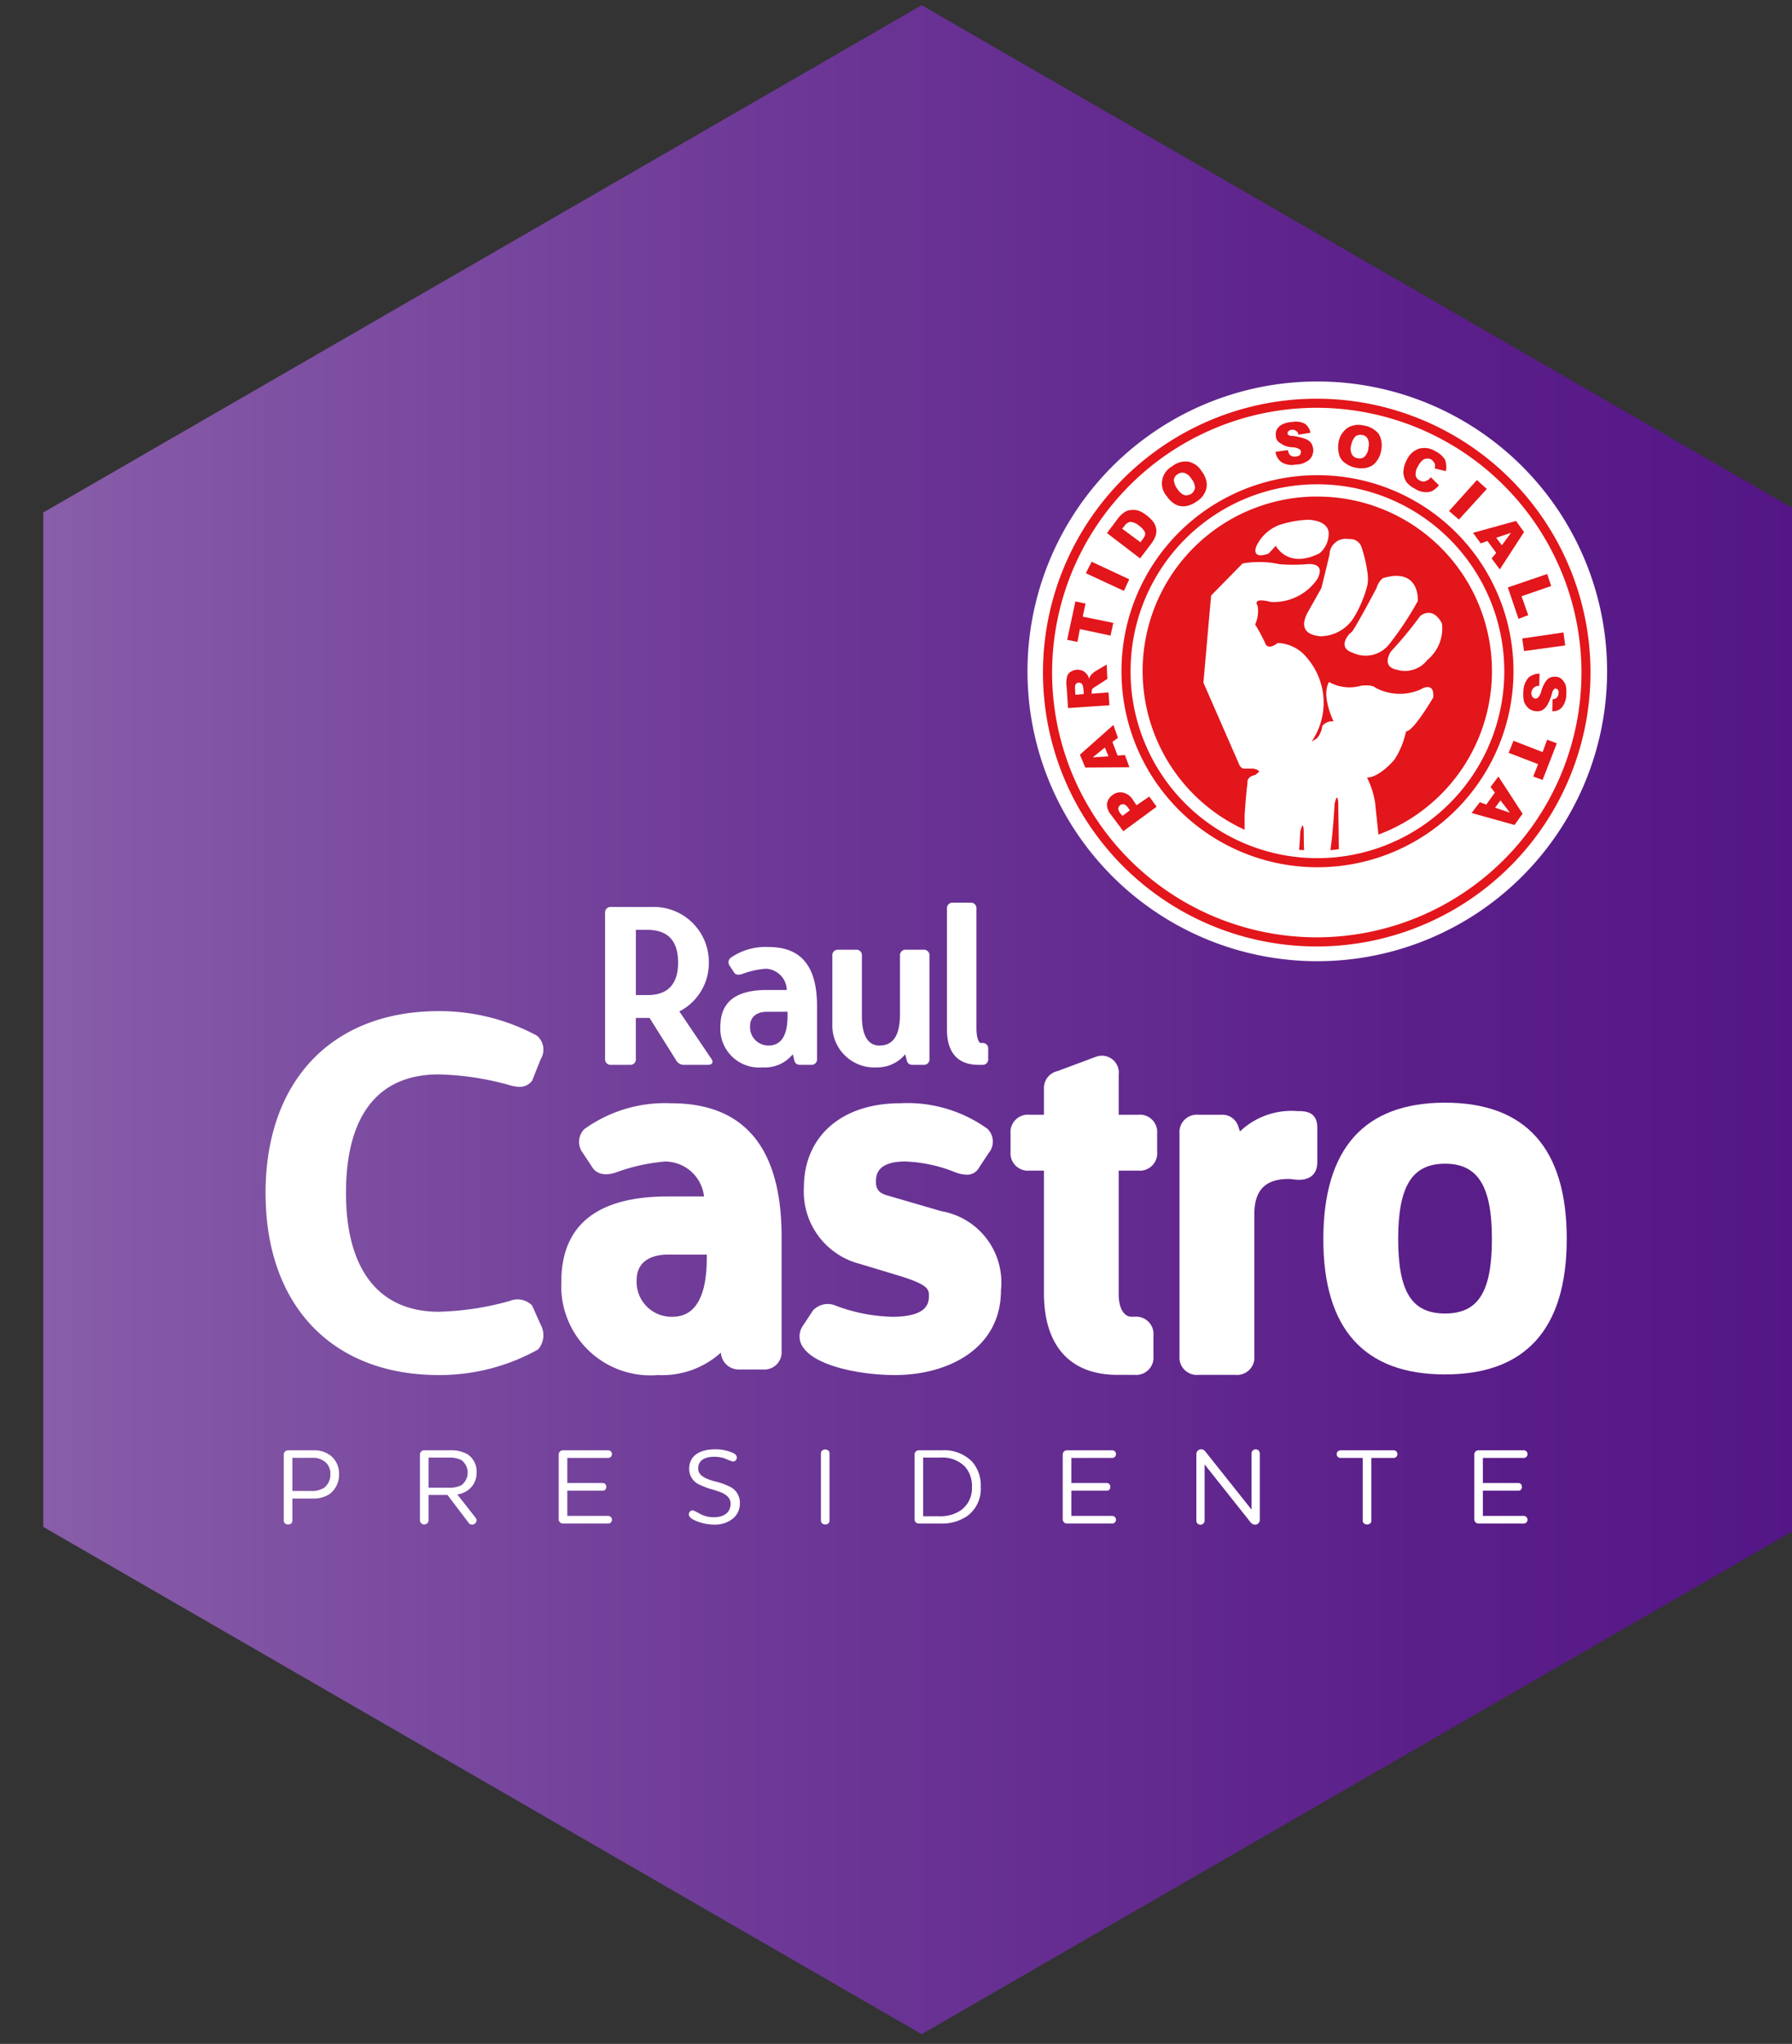 <svg id="Layer_1" data-name="Layer 1" xmlns="http://www.w3.org/2000/svg" xmlns:xlink="http://www.w3.org/1999/xlink" width="85.5" height="97.5" viewBox="0 0 85.5 97.5"><rect x="0" y="0" width="85.5" height="97.5" fill="#333333" stroke="none"/><defs><style>.cls-1{fill:#f5f5f5;}.cls-2{fill:none;}.cls-3{fill:url(#linear-gradient);}.cls-4,.cls-7{fill:#fff;}.cls-4,.cls-6{fill-rule:evenodd;}.cls-5,.cls-6{fill:#e2161b;}.cls-8{clip-path:url(#clip-path);}.cls-9{clip-path:url(#clip-path-2);}.cls-10{fill:#c01f21;}.cls-11{fill:#008d36;}</style><linearGradient id="linear-gradient" x1="2.066" y1="48.642" x2="85.885" y2="48.642" gradientUnits="userSpaceOnUse"><stop offset="0" stop-color="#885da9"/><stop offset="0.428" stop-color="#6c3796"/><stop offset="0.783" stop-color="#5b1f8a"/><stop offset="1" stop-color="#541686"/></linearGradient><clipPath id="clip-path"><polygon class="cls-1" points="-190.751 24.946 -190.751 73.339 -148.842 97.536 -106.932 73.339 -106.932 24.946 -148.842 0.75 -190.751 24.946"/></clipPath><clipPath id="clip-path-2"><rect class="cls-2" x="-155.055" y="-6.487" width="14.518" height="101.778" transform="translate(-192.198 -103.394) rotate(-90)"/></clipPath></defs><polygon class="cls-3" points="2.066 24.446 2.066 72.838 43.975 97.035 85.885 72.838 85.885 24.446 43.975 0.249 2.066 24.446"/><path class="cls-4" d="M49.024,32.02A13.827,13.827,0,1,1,62.865,45.852,13.825,13.825,0,0,1,49.024,32.02Z"/><path class="cls-5" d="M49.763,32.083h0A13.056,13.056,0,0,1,62.827,19.02h0A13.062,13.062,0,0,1,75.886,32.083h0A13.068,13.068,0,0,1,62.827,45.149h0A13.056,13.056,0,0,1,49.763,32.083Zm.435,0h0a12.627,12.627,0,0,0,12.629,12.63h0a12.637,12.637,0,0,0,12.628-12.63h0A12.644,12.644,0,0,0,62.827,19.453h0a12.634,12.634,0,0,0-12.629,12.63Z"/><path class="cls-5" d="M53.508,32.02h0a9.341,9.341,0,0,1,9.349-9.352h.008a9.343,9.343,0,0,1,9.346,9.346V32.02h0a9.35,9.35,0,0,1-9.346,9.35h-.008a9.345,9.345,0,0,1-9.349-9.35Zm.434,0h0a8.905,8.905,0,0,0,8.915,8.916h.008A8.915,8.915,0,0,0,71.773,32.02h0v-.006a8.924,8.924,0,0,0-8.909-8.912h-.008A8.904,8.904,0,0,0,53.943,32.02Z"/><path class="cls-6" d="M62.865,23.686A8.323,8.323,0,0,0,59.383,39.58v-.68s.068-1.093.137-1.526c0,0-.069-.333.364-.4l.188-.153s.021-.101-.275-.156h-.463s-.156-.013-.239-.265l-1.677-3.834s.334-3.825.37-4.162L59.285,26.88a4.526,4.526,0,0,1,1.744.03,7.725,7.725,0,0,0,1.355,0s.913-.103.46.725a2.519,2.519,0,0,1-2.219,1.079s-.891-.258-.62.192a1.498,1.498,0,0,1-.121.882,7.587,7.587,0,0,1,.507.951s.121.28.572-.067a1.869,1.869,0,0,1,1.378.688,3.284,3.284,0,0,1,.239,4.016l.246-.15a1.043,1.043,0,0,0,.26-.591l-.007.022.011-.039a.024.024,0,0,1-.004.017.588.588,0,0,1,.543-.22s-.602-1.207-.22-1.882a1.994,1.994,0,0,0,1.532.177s.502-.072.684.095a2.454,2.454,0,0,0,2.149.086s.676-.438.608.382c0,0-.941,1.615-1.293,1.615l-.084.309a3.782,3.782,0,0,1-.483,1.052s-.71.842-1.3.842a4.074,4.074,0,0,1,.388,1.204l.157,1.517a8.324,8.324,0,0,0-2.904-16.124Zm.095,2.706c-1.528.77-2.086-.356-2.086-.356l-.348.371c-.854.304-.59-.336-.59-.336a1.998,1.998,0,0,1,1.091-1.024,5.043,5.043,0,0,1,1.355-.252c.152,0,.924.034,1.01.584A1.229,1.229,0,0,1,62.96,26.392Zm.015,3.958c-1.093-.119-.708-.887-.591-1.122.125-.218.661-1.173.661-1.173.079-.304.389-1.597.389-1.597a.767.767,0,0,1,.92-.741.568.568,0,0,1,.604.373,6.734,6.734,0,0,1,.285,1.213,1.863,1.863,0,0,1,0,.6,5.608,5.608,0,0,1-.623,1.512A1.889,1.889,0,0,1,62.976,30.351Zm1.58.793c-.806-.252-.171-.941-.084-.974.099-.022,1.206-2.114,1.206-2.114a.916.916,0,0,1,.306-.477c1.792-.529,1.663,1.096,1.663,1.096a15.21,15.21,0,0,1-1.329,2.013A1.436,1.436,0,0,1,64.555,31.144Zm3.548.336a1.341,1.341,0,0,1-1.449.47c-.79-.149-.288-.875-.288-.875a18.355,18.355,0,0,0,1.401-1.697c.664-.472,1.033.371,1.033.371A1.946,1.946,0,0,1,68.103,31.48Z"/><path class="cls-6" d="M54.227,38.413l-.181-.268a.738.738,0,0,0-.47-.337.61.61,0,0,0-.494.116.64.64,0,0,0-.266.408.738.738,0,0,0,.169.502l.61.817,1.59-1.169-.35-.484Zm-.669.506-.12-.136a.437.437,0,0,1-.086-.234.331.331,0,0,1,.102-.152.284.284,0,0,1,.169-.034.457.457,0,0,1,.201.168l.085.123Z"/><path class="cls-6" d="M53.672,36.018l-.35.026-.247-.653.265-.195-.219-.613L51.524,36.001l.256.613,2.109-.013Zm-1.537.111.581-.47.172.42Z"/><path class="cls-6" d="M52.888,33.028l-.806.064v-.064a.749.749,0,0,1,.029-.154.462.462,0,0,1,.15-.117l.574-.371L52.803,31.7l-.554.327a1.074,1.074,0,0,0-.115.093.678.678,0,0,0-.108.118.647.647,0,0,0-.068.147.501.501,0,0,0-.081-.198.73.73,0,0,0-.218-.191.824.824,0,0,0-.28-.049.675.675,0,0,0-.324.117.37.37,0,0,0-.149.25,1.123,1.123,0,0,0-.015.441l.066,1.021,1.977-.133Zm-1.579.116-.018-.27c0-.117,0-.203.037-.236a.149.149,0,0,1,.142-.071.193.193,0,0,1,.126.035.248.248,0,0,1,.063.086c.017.086.033.136.033.165l.018.254Z"/><polygon class="cls-6" points="51.524 30.008 52.985 30.32 53.119 29.714 51.659 29.416 51.793 28.791 51.309 28.692 50.917 30.523 51.406 30.62 51.524 30.008"/><polygon class="cls-6" points="53.879 27.635 52.083 26.796 51.809 27.346 53.624 28.187 53.879 27.635"/><path class="cls-6" d="M54.95,25.906a1.5,1.5,0,0,0,.175-.314.784.784,0,0,0,.046-.325.859.859,0,0,0-.12-.338,1.756,1.756,0,0,0-.355-.355,1.336,1.336,0,0,0-.334-.197.806.806,0,0,0-.353-.052.723.723,0,0,0-.317.082,1.403,1.403,0,0,0-.338.304l-.537.719,1.579,1.207Zm-1.306-.808a.433.433,0,0,1,.284-.203.704.704,0,0,1,.421.185.845.845,0,0,1,.236.236.25.25,0,0,1,.049.205.722.722,0,0,1-.141.234l-.078.114-.874-.649Z"/><path class="cls-6" d="M56.694,22.023a1,1,0,0,0-.771.225.925.925,0,0,0-.253,1.425,1.242,1.242,0,0,0,.436.401.804.804,0,0,0,.484.068,1.276,1.276,0,0,0,.524-.234.973.973,0,0,0,.374-.417.784.784,0,0,0,.082-.472,1.147,1.147,0,0,0-.238-.542A.969.969,0,0,0,56.694,22.023Zm.144,1.535a.473.473,0,0,1-.325.063.693.693,0,0,1-.337-.296.815.815,0,0,1-.171-.426.371.371,0,0,1,.171-.269.382.382,0,0,1,.337-.068.597.597,0,0,1,.325.269.773.773,0,0,1,.181.439A.457.457,0,0,1,56.838,23.558Z"/><path class="cls-6" d="M62.288,20.938a3.318,3.318,0,0,0-.588-.142c-.119,0-.185-.01-.215-.045a.088.088,0,0,1-.054-.084.126.126,0,0,1,.054-.101.198.198,0,0,1,.146-.062.275.275,0,0,1,.204.048.246.246,0,0,1,.115.183l.573-.091a.663.663,0,0,0-.268-.432.92.92,0,0,0-.59-.083,1.177,1.177,0,0,0-.486.117.604.604,0,0,0-.256.236.517.517,0,0,0-.049.304.394.394,0,0,0,.202.347,1.081,1.081,0,0,0,.589.204.649.649,0,0,1,.32.085.158.158,0,0,1,.086.131.328.328,0,0,1-.048.155.379.379,0,0,1-.207.068.315.315,0,0,1-.283-.085.585.585,0,0,1-.087-.22l-.587.082a.722.722,0,0,0,.272.486.923.923,0,0,0,.703.119.892.892,0,0,0,.466-.119.593.593,0,0,0,.288-.264.681.681,0,0,0,.068-.354.733.733,0,0,0-.099-.289A.656.656,0,0,0,62.288,20.938Z"/><path class="cls-6" d="M65.078,20.3a1.009,1.009,0,0,0-.786.113,1.04,1.04,0,0,0-.426.687,1.3,1.3,0,0,0,.034.608.663.663,0,0,0,.29.385,1.089,1.089,0,0,0,.514.219,1.076,1.076,0,0,0,.57-.019.715.715,0,0,0,.39-.271,1.115,1.115,0,0,0,.235-.535,1.098,1.098,0,0,0-.117-.789A1.128,1.128,0,0,0,65.078,20.3Zm.016,1.494a.353.353,0,0,1-.318.064.362.362,0,0,1-.273-.181.604.604,0,0,1-.032-.457.795.795,0,0,1,.204-.407.414.414,0,0,1,.318-.062.335.335,0,0,1,.266.187.623.623,0,0,1,.032.415A.653.653,0,0,1,65.094,21.794Z"/><path class="cls-6" d="M68.987,22.475a.987.987,0,0,0-.046-.553,1.13,1.13,0,0,0-.457-.399.984.984,0,0,0-.785-.119,1.004,1.004,0,0,0-.579.538,1.305,1.305,0,0,0-.163.61.928.928,0,0,0,.163.465,1.364,1.364,0,0,0,.422.315.904.904,0,0,0,.423.141.68.68,0,0,0,.37-.052,1.314,1.314,0,0,0,.321-.269l-.389-.387a.492.492,0,0,1-.247.185.333.333,0,0,1-.288-.035.325.325,0,0,1-.188-.234.706.706,0,0,1,.119-.453.864.864,0,0,1,.254-.306.384.384,0,0,1,.374,0,.408.408,0,0,1,.116.117.266.266,0,0,1,.062.154.616.616,0,0,1-.016.153Z"/><polygon class="cls-6" points="70.467 22.898 69.137 24.378 69.607 24.784 70.938 23.325 70.467 22.898"/><path class="cls-6" d="M70.648,25.92l.321-.114.418.567-.218.265.389.524L72.715,25.38l-.384-.53-2.05.567Zm1.447-.503-.438.593-.27-.359Z"/><polygon class="cls-6" points="72.45 29.518 72.916 29.344 72.596 28.442 74.01 27.954 73.819 27.382 71.942 28.022 72.45 29.518"/><polygon class="cls-6" points="72.715 31.057 74.679 30.789 74.597 30.17 72.629 30.457 72.715 31.057"/><path class="cls-6" d="M74.698,32.671a.85.85,0,0,0-.198-.285.418.418,0,0,0-.275-.102.497.497,0,0,0-.406.135,1.427,1.427,0,0,0-.28.554.771.771,0,0,1-.152.3.176.176,0,0,1-.128.051.19.19,0,0,1-.142-.082.346.346,0,0,1-.054-.203.393.393,0,0,1,.158-.266.333.333,0,0,1,.219-.052l.016-.589a.841.841,0,0,0-.519.183,1.013,1.013,0,0,0-.253.677,1.501,1.501,0,0,0,.032.488.85.85,0,0,0,.221.314.637.637,0,0,0,.351.132.534.534,0,0,0,.302-.051.702.702,0,0,0,.229-.231,2.248,2.248,0,0,0,.225-.553c.032-.12.064-.186.098-.202a.063.063,0,0,1,.084-.038.105.105,0,0,1,.103.054.194.194,0,0,1,.033.165.28.28,0,0,1-.083.202c-.032.051-.1.068-.202.09l-.015.565a.546.546,0,0,0,.47-.197.993.993,0,0,0,.199-.559A1.61,1.61,0,0,0,74.698,32.671Z"/><polygon class="cls-6" points="73.601 35.877 72.211 35.337 71.979 35.912 73.387 36.452 73.154 37.041 73.601 37.205 74.279 35.458 73.819 35.286 73.601 35.877"/><path class="cls-6" d="M71.117,37.54l.206.268-.409.573-.309-.113-.393.515,2.05.57.384-.536-1.155-1.776Zm.926,1.226-.709-.236.255-.348Z"/><path class="cls-6" d="M62.037,39.69s-.013.369-.054.846a2.22,2.22,0,0,0,.237.017c-.011-.282-.016-.605-.016-.95C62.205,39.603,62.171,39.053,62.037,39.69Z"/><path class="cls-6" d="M63.678,38.342s-.073,1.368-.202,2.211c.134-.009.273-.027.403-.044-.002-.417-.015-1.261-.03-2.241C63.849,38.268,63.814,37.729,63.678,38.342Z"/><path class="cls-7" d="M25.373,63.365c.133.398.133.531-.023.685a9.426,9.426,0,0,1-4.419,1.084c-4.398,0-7.8-2.696-7.8-8.223,0-5.522,3.381-8.218,7.8-8.218A9.416,9.416,0,0,1,25.35,49.777c.155.133.155.244.023.574l-.355.93c-.11.153-.352.108-.575.043a14.2,14.2,0,0,0-3.511-.531c-2.674,0-4.882,1.636-4.882,6.118,0,4.486,2.232,6.123,4.882,6.123a14.139,14.139,0,0,0,3.511-.532c.201-.064.465-.111.575.044Z"/><path class="cls-7" d="M20.931,65.593c-5.093,0-8.26-3.327-8.26-8.682,0-5.352,3.167-8.677,8.26-8.677a9.797,9.797,0,0,1,4.688,1.17.872.872,0,0,1,.18,1.119L25.39,51.549a.728.728,0,0,1-.615.295,1.7,1.7,0,0,1-.461-.079,13.637,13.637,0,0,0-3.383-.513c-2.894,0-4.423,1.958-4.423,5.659,0,3.651,1.571,5.663,4.423,5.663a13.723,13.723,0,0,0,3.38-.512.976.976,0,0,1,1.078.216l.402.902a1.042,1.042,0,0,1-.118,1.193A9.626,9.626,0,0,1,20.931,65.593Zm0-16.44c-4.595,0-7.341,2.9-7.341,7.759,0,4.861,2.746,7.762,7.341,7.762A9.383,9.383,0,0,0,25,63.731a1.661,1.661,0,0,0-.066-.222l-.258-.595a.721.721,0,0,0-.089.026,14.887,14.887,0,0,1-3.656.553c-1.606,0-5.342-.64-5.342-6.582,0-5.937,3.736-6.578,5.342-6.578a14.823,14.823,0,0,1,3.608.54c.054.016.097.027.129.034l.274-.72a.827.827,0,0,0,.038-.106A9.444,9.444,0,0,0,20.931,49.152Z"/><path class="cls-7" d="M35.287,64.868c-.31,0-.374-.133-.443-.442l-.219-.908h-.045a3.372,3.372,0,0,1-3.181,1.616,3.819,3.819,0,0,1-4.155-4.002c0-2.85,2.099-3.599,4.617-3.599h2.275c-.109-.931-.573-2.584-2.407-2.584a9.033,9.033,0,0,0-2.496.55c-.42.132-.509.046-.575-.044l-.465-.708a.412.412,0,0,1,.024-.574,6.226,6.226,0,0,1,3.821-1.084c3.823,0,4.794,2.742,4.794,5.9v5.437c0,.309-.132.442-.443.442Zm-1.106-5.48H31.86c-1.169,0-1.942.617-1.942,1.678a2.084,2.084,0,0,0,2.098,2.208c1.349,0,2.165-.994,2.165-3.245Z"/><path class="cls-7" d="M31.398,65.593a4.254,4.254,0,0,1-4.614-4.46c0-2.693,1.708-4.059,5.076-4.059h1.73a1.871,1.871,0,0,0-1.862-1.665,8.945,8.945,0,0,0-2.359.527c-.717.23-1.008-.108-1.08-.209l-.481-.728a.867.867,0,0,1,.063-1.13A6.571,6.571,0,0,1,32.038,52.63c3.487,0,5.253,2.139,5.253,6.36v5.437a.828.828,0,0,1-.901.901H35.287a.853.853,0,0,1-.892-.804v-.002A4.164,4.164,0,0,1,31.398,65.593Zm.462-7.601c-2.874,0-4.157.969-4.157,3.141a3.371,3.371,0,0,0,3.694,3.541A2.975,2.975,0,0,0,34.175,63.3l.129-.241H34.94l.128.352.224.908c.008.035.014.065.017.085l1.059.005L36.372,58.99c0-3.713-1.377-5.441-4.334-5.441a5.896,5.896,0,0,0-3.482.933l.412.612c.032-.008.072-.018.127-.034a9.439,9.439,0,0,1,2.633-.571c1.595,0,2.639,1.089,2.864,2.989l.06.513Zm.155,5.742a2.548,2.548,0,0,1-2.558-2.667A2.139,2.139,0,0,1,31.86,58.928h2.781V60.03C34.642,63.252,32.994,63.734,32.016,63.734ZM31.86,59.847c-.445,0-1.484.118-1.484,1.22a1.664,1.664,0,0,0,1.639,1.747c.423,0,1.706,0,1.706-2.784v-.183Z"/><path class="cls-7" d="M41.158,59.851a3.115,3.115,0,0,1-2.342-3.2c0-2.037,1.436-3.562,4.13-3.562a6.152,6.152,0,0,1,3.845,1.084c.089.09.222.244,0,.574l-.464.708c-.088.201-.375.111-.573.044a7.355,7.355,0,0,0-2.563-.55c-1.303,0-1.855.573-1.855,1.436a1.048,1.048,0,0,0,.861,1.08l2.583.753a3.017,3.017,0,0,1,2.52,3.334c0,2.388-2.163,3.583-4.596,3.583-1.854,0-3.556-.511-3.977-1.084a.435.435,0,0,1-.023-.575l.465-.707c.11-.153.374-.111.574-.042a8.583,8.583,0,0,0,2.828.55c1.834,0,2.208-.773,2.208-1.48,0-.685-.441-.972-1.722-1.37Z"/><path class="cls-7" d="M42.703,65.593c-1.699,0-3.737-.438-4.347-1.272a.893.893,0,0,1-.033-1.102l.462-.702a.958.958,0,0,1,1.107-.226,8.162,8.162,0,0,0,2.679.523c1.749,0,1.749-.714,1.749-1.019,0-.308-.067-.518-1.4-.933l-1.896-.572a3.559,3.559,0,0,1-2.669-3.64c0-2.444,1.804-4.021,4.589-4.021a6.545,6.545,0,0,1,4.17,1.218.849.849,0,0,1,.058,1.154l-.463.704a.637.637,0,0,1-.602.331,1.608,1.608,0,0,1-.504-.105,7.012,7.012,0,0,0-2.413-.524c-1.397,0-1.397.707-1.397.976,0,.346.153.531.527.638l2.589.754a3.454,3.454,0,0,1,2.849,3.775C47.759,64.344,45.22,65.593,42.703,65.593Zm-3.222-2.463-.391.598c.276.418,1.714.946,3.614.946,1.908,0,4.138-.818,4.138-3.122a2.576,2.576,0,0,0-2.188-2.893l-2.586-.753a1.499,1.499,0,0,1-1.192-1.522c0-.57.226-1.895,2.315-1.895a7.8,7.8,0,0,1,2.718.576.726.726,0,0,0,.108.034l.39-.603a5.435,5.435,0,0,0-3.462-.947c-2.264,0-3.67,1.188-3.67,3.102a2.672,2.672,0,0,0,2.017,2.76l1.898.574c1.162.36,2.049.723,2.049,1.81,0,.723-.344,1.938-2.668,1.938a9.101,9.101,0,0,1-2.973-.572A.631.631,0,0,0,39.481,63.129Z"/><path class="cls-7" d="M53.316,65.126c-1.991,0-3.05-1.126-3.05-3.448V55.382h-1.148c-.311,0-.441-.133-.441-.441V54.079c0-.312.131-.445.441-.445h1.148v-1.7c0-.31.155-.331.442-.442l1.768-.66c.287-.112.44.133.44.441v2.361h1.393c.309,0,.442.133.442.445v.862c0,.308-.134.441-.442.441H52.917V61.746c0,1.079.553,1.525,1.061,1.525h.155c.307,0,.442.132.442.441v.973c0,.308-.135.441-.442.441Z"/><path class="cls-7" d="M54.132,65.585h-.816c-2.264,0-3.508-1.389-3.508-3.907V55.842h-.69a.829.829,0,0,1-.902-.901V54.079a.829.829,0,0,1,.902-.903h.69V51.934a.828.828,0,0,1,.653-.841l1.855-.692a.81.81,0,0,1,1.059.872v1.903h.934a.828.828,0,0,1,.901.903v.862a.828.828,0,0,1-.901.901h-.934V61.746c0,.735.303,1.066.602,1.066h.155a.826.826,0,0,1,.901.9v.973A.827.827,0,0,1,54.132,65.585ZM49.134,54.917l1.592.006v6.754c0,2.039.822,2.989,2.59,2.989h.796l.003-.933-.138-.003c-.732,0-1.519-.622-1.519-1.985V54.923h1.829l.006-.825-1.834-.004V51.322l-1.589.6c-.066.025-.111.039-.144.052v2.12H49.14Z"/><path class="cls-7" d="M57.179,65.126c-.308,0-.443-.132-.443-.441V54.079c0-.312.135-.445.443-.445h1.103c.312,0,.312.158.442.445l.221.841h.044a3.068,3.068,0,0,1,3.006-1.461c.309,0,.396.021.396.334v1.655c0,.573-.485.334-.905.334a1.902,1.902,0,0,0-2.101,2.14v6.763c0,.308-.13.441-.441.441Z"/><path class="cls-7" d="M58.945,65.585h-1.766a.829.829,0,0,1-.902-.9V54.079a.83.83,0,0,1,.902-.903h1.103a.795.795,0,0,1,.808.592l.074.203a3.557,3.557,0,0,1,2.735-.969c.341.001.952-.002.952.791v1.655c0,.624-.439.91-1.124.814a2.271,2.271,0,0,0-.24-.022c-1.119,0-1.64.535-1.64,1.682v6.763A.828.828,0,0,1,58.945,65.585Zm-1.75-.924,1.729.006.003-6.745a2.35,2.35,0,0,1,2.559-2.601,2.569,2.569,0,0,1,.359.031c.028.003.058.008.084.011l.003-1.443a2.584,2.584,0,0,0-2.556,1.251l-.138.209h-.602l-.135-.343-.26-.919a.053.053,0,0,1-.008-.021L57.2,54.095Z"/><path class="cls-7" d="M63.599,59.115c0-3.291,1.105-6.054,5.347-6.054s5.346,2.763,5.346,6.033c0,3.29-1.104,6.011-5.346,6.011S63.599,62.409,63.599,59.115Zm8.042-.022c0-2.186-.484-4.041-2.696-4.041-2.208,0-2.696,1.855-2.696,4.041,0,2.211.487,4.023,2.696,4.023C71.157,63.116,71.642,61.304,71.642,59.093Z"/><path class="cls-7" d="M68.946,65.564c-3.853,0-5.807-2.17-5.807-6.449,0-4.323,1.954-6.514,5.807-6.514s5.806,2.184,5.806,6.492C74.752,63.387,72.8,65.564,68.946,65.564Zm0-12.044c-3.334,0-4.886,1.778-4.886,5.595,0,3.824,1.507,5.53,4.886,5.53,3.334,0,4.888-1.764,4.888-5.552C73.834,55.291,72.28,53.52,68.946,53.52Zm0,10.056c-3.154,0-3.154-3.374-3.154-4.483,0-1.112,0-4.5,3.154-4.5s3.155,3.388,3.155,4.5C72.101,61.017,71.774,63.576,68.946,63.576Zm0-8.064c-1.569,0-2.236,1.072-2.236,3.581,0,2.532.648,3.564,2.236,3.564s2.236-1.032,2.236-3.564C71.182,56.584,70.514,55.512,68.946,55.512Z"/><path class="cls-7" d="M32.646,50.704a.312.312,0,0,1-.304-.172l-1.298-2.064H30.25v2.031c0,.144-.062.205-.205.205h-.878c-.143,0-.203-.061-.203-.205V43.561c0-.144.06-.204.203-.204h1.938A2.554,2.554,0,0,1,32.28,48.213l1.571,2.328c.079.112.079.163-.081.163ZM30.902,47.56c1,0,1.54-.539,1.54-1.641,0-1.106-.54-1.644-1.54-1.655H30.25V47.56Z"/><path class="cls-7" d="M33.77,50.795H32.646a.411.411,0,0,1-.386-.217l-1.269-2.02h-.653v1.941a.264.264,0,0,1-.294.296h-.878a.265.265,0,0,1-.296-.296V43.561a.264.264,0,0,1,.296-.296h1.938A2.625,2.625,0,0,1,33.82,45.919a2.593,2.593,0,0,1-1.407,2.329L33.928,50.49c.033.045.096.135.054.218C33.944,50.784,33.852,50.795,33.77,50.795Zm-3.615-2.419h.941L32.42,50.483a.226.226,0,0,0,.227.128h1.14l-.01-.016-1.634-2.421.098-.044a2.42,2.42,0,0,0,1.396-2.212,2.447,2.447,0,0,0-2.532-2.471H29.167c-.092,0-.112.02-.112.113v6.937c0,.093.02.112.112.112h.878c.091,0,.111-.019.111-.112Zm.747-.726h-.747V44.173h.747a1.522,1.522,0,0,1,1.633,1.746C32.536,47.051,31.971,47.65,30.902,47.65Zm-.563-.182h.563c.961,0,1.451-.522,1.451-1.549,0-1.04-.477-1.552-1.452-1.563h-.562Z"/><path class="cls-7" d="M38.175,50.704c-.141,0-.174-.061-.203-.205l-.104-.416h-.019a1.557,1.557,0,0,1-1.469.742,1.762,1.762,0,0,1-1.919-1.844c0-1.318.97-1.665,2.134-1.665h1.051A1.174,1.174,0,0,0,36.533,46.12a4.266,4.266,0,0,0-1.154.255c-.194.066-.235.021-.265-.018L34.9,46.03a.191.191,0,0,1,.01-.265,2.857,2.857,0,0,1,1.764-.499c1.766,0,2.218,1.263,2.218,2.724v2.509c0,.144-.064.205-.206.205Zm-.509-2.531H36.595c-.543,0-.9.287-.9.776a.963.963,0,0,0,.972,1.018c.619,0,.999-.456.999-1.5Z"/><path class="cls-7" d="M36.38,50.917a1.85,1.85,0,0,1-2.01-1.936c0-1.184.729-1.756,2.225-1.756h.943a1.038,1.038,0,0,0-1.005-1.013,4.046,4.046,0,0,0-1.088.238l-.038.013c-.241.081-.339-.011-.368-.05l-.218-.332a.283.283,0,0,1,.021-.377,2.905,2.905,0,0,1,1.833-.529c1.553,0,2.307.921,2.307,2.815v2.509a.264.264,0,0,1-.294.296h-.512c-.217,0-.262-.131-.293-.276l-.057-.229A1.71,1.71,0,0,1,36.38,50.917Zm.215-3.509c-1.393,0-2.042.5-2.042,1.573A1.669,1.669,0,0,0,36.38,50.734a1.463,1.463,0,0,0,1.389-.696l.024-.049H37.92l.037.07.103.416c.03.134.042.134.114.134h.512c.091,0,.111-.019.111-.112V47.99c0-1.771-.693-2.632-2.123-2.632a2.8,2.8,0,0,0-1.696.469c-.041.047-.05.079-.001.154l.214.327c.015.018.015.031.16-.02l.041-.012a4.103,4.103,0,0,1,1.142-.246c.947,0,1.155.892,1.202,1.276l.013.103Zm.072,2.651a1.06,1.06,0,0,1-1.063-1.11.874.874,0,0,1,.991-.868h1.161v.386C37.756,49.784,37.163,50.059,36.666,50.059Zm-.072-1.794c-.507,0-.808.256-.808.684a.875.875,0,0,0,.88.926c.602,0,.908-.475.908-1.409v-.202Z"/><path class="cls-7" d="M43.54,50.704c-.142,0-.174-.061-.204-.205l-.103-.416h-.02a1.555,1.555,0,0,1-1.357.742,1.923,1.923,0,0,1-2.05-1.999V45.599c0-.139.061-.204.194-.204h.837c.133,0,.193.064.193.204v2.879c0,.786.226,1.489.931,1.489.723,0,1.068-.538,1.068-1.59V45.599c0-.139.065-.204.205-.204h.818c.142,0,.202.064.202.204v4.9c0,.144-.06.205-.202.205Z"/><path class="cls-7" d="M41.856,50.917a2.005,2.005,0,0,1-2.143-2.091V45.599A.262.262,0,0,1,40,45.304h.837a.261.261,0,0,1,.285.295v2.879c0,.636.146,1.397.839,1.397.659,0,.979-.49.979-1.498V45.599a.265.265,0,0,1,.294-.295h.818a.265.265,0,0,1,.294.295v4.9a.264.264,0,0,1-.294.296H43.54c-.217,0-.261-.131-.293-.276l-.057-.227A1.721,1.721,0,0,1,41.856,50.917ZM40,45.487c-.076,0-.104.018-.104.112v3.227a1.833,1.833,0,0,0,1.96,1.909,1.47,1.47,0,0,0,1.278-.694l.024-.05h.127l.038.07.1.416c.031.134.044.134.117.134h.511c.089,0,.111-.019.111-.112v-4.9c0-.089-.022-.112-.111-.112h-.818c-.09,0-.111.023-.111.112v2.779c0,1.115-.391,1.681-1.163,1.681-.659,0-1.022-.561-1.022-1.581V45.599c0-.094-.026-.112-.102-.112Z"/><path class="cls-7" d="M46.681,50.704c-.917,0-1.409-.52-1.409-1.59v-5.756c0-.144.061-.205.204-.205h.816c.145,0,.205.06.205.205v5.683c0,.572.153.805.285.805h.072c.143,0,.204.061.204.204v.449c0,.144-.06.205-.204.205Z"/><path class="cls-7" d="M46.854,50.795h-.173c-.982,0-1.499-.581-1.499-1.682v-5.756a.264.264,0,0,1,.294-.296h.816a.264.264,0,0,1,.296.296v5.683c0,.544.142.712.194.712h.072a.264.264,0,0,1,.294.297v.449A.264.264,0,0,1,46.854,50.795Zm-1.378-7.551c-.091,0-.11.02-.11.113v5.756c0,1.008.429,1.498,1.315,1.498h.173c.091,0,.112-.019.112-.112V50.05c0-.094-.02-.113-.112-.113h-.072c-.183,0-.378-.236-.378-.896V43.357c0-.093-.02-.113-.113-.113Z"/><path class="cls-7" d="M13.539,69.383a.208.208,0,0,1,.206-.2h1.216a1.274,1.274,0,0,1,.805.247,1.094,1.094,0,0,1,.41.903,1.149,1.149,0,0,1-.439.929,1.372,1.372,0,0,1-.828.222h-.96V72.53c.016.256-.421.256-.41,0Zm.41,1.74h.894a1.081,1.081,0,0,0,.6-.139.766.766,0,0,0,.319-.652.703.703,0,0,0-.298-.631.9.9,0,0,0-.565-.159h-.95Z"/><path class="cls-7" d="M20.036,69.383a.201.201,0,0,1,.205-.2h1.228a1.521,1.521,0,0,1,.851.2.968.968,0,0,1,.417.867.99.99,0,0,1-.411.837,1.204,1.204,0,0,1-.504.205l.857,1.094a.23.23,0,0,1,.058.138.211.211,0,0,1-.212.205.204.204,0,0,1-.174-.097L21.35,71.313h-.903V72.53a.206.206,0,0,1-.411,0Zm.411,1.585h.965a1.246,1.246,0,0,0,.601-.119.749.749,0,0,0,.009-1.194,1.197,1.197,0,0,0-.602-.123h-.973Z"/><path class="cls-7" d="M26.657,69.383a.2.2,0,0,1,.204-.2h2.161a.175.175,0,0,1,.175.18.18.18,0,0,1-.175.185H27.067v1.196h1.688c.23-.006.23.38,0,.364H27.067V72.313h1.955a.18.18,0,0,1,.175.185.177.177,0,0,1-.175.179H26.861a.2.2,0,0,1-.204-.2Z"/><path class="cls-7" d="M33.066,72.047a3.587,3.587,0,0,1,.375.19,1.35,1.35,0,0,0,.616.138c.533,0,.801-.26.801-.646,0-.231-.148-.406-.443-.534a4.732,4.732,0,0,0-.466-.155,3.328,3.328,0,0,1-.548-.206.818.818,0,0,1-.519-.768c0-.58.441-.929,1.237-.929a2.018,2.018,0,0,1,.8.149c.159.061.235.144.235.242a.184.184,0,0,1-.194.189,2.282,2.282,0,0,1-.349-.134,1.535,1.535,0,0,0-.514-.092c-.518,0-.784.195-.784.563,0,.242.175.396.502.519a3.425,3.425,0,0,0,.328.102,3.064,3.064,0,0,1,.704.257.836.836,0,0,1,.453.759.914.914,0,0,1-.345.76,1.372,1.372,0,0,1-.898.277,2.277,2.277,0,0,1-.997-.246c-.127-.077-.194-.154-.194-.235A.191.191,0,0,1,33.066,72.047Z"/><path class="cls-7" d="M39.168,69.337c-.011-.257.426-.257.41,0V72.53c.016.256-.421.256-.41,0Z"/><path class="cls-7" d="M43.634,69.383a.201.201,0,0,1,.204-.2H44.931a1.865,1.865,0,0,1,1.457.548,1.724,1.724,0,0,1,.406,1.202,1.603,1.603,0,0,1-.651,1.39,2.141,2.141,0,0,1-1.288.354H43.838a.2.2,0,0,1-.204-.2Zm.41,2.946h.771a1.738,1.738,0,0,0,1.02-.277,1.29,1.29,0,0,0,.538-1.119,1.393,1.393,0,0,0-.328-.966,1.505,1.505,0,0,0-1.179-.436h-.822Z"/><path class="cls-7" d="M50.705,69.383a.202.202,0,0,1,.206-.2H53.07a.174.174,0,0,1,.175.18.18.18,0,0,1-.175.185H51.116v1.196h1.687c.231-.006.231.38,0,.364H51.116V72.313H53.07a.179.179,0,0,1,.175.185.177.177,0,0,1-.175.179H50.911a.201.201,0,0,1-.206-.2Z"/><path class="cls-7" d="M57.08,69.358a.227.227,0,0,1,.231-.221.248.248,0,0,1,.204.112L59.712,72.01V69.327a.198.198,0,0,1,.201-.19.194.194,0,0,1,.194.19v3.182a.224.224,0,0,1-.236.221.274.274,0,0,1-.205-.112l-2.192-2.761v2.689a.193.193,0,0,1-.2.185.188.188,0,0,1-.194-.185Z"/><path class="cls-7" d="M63.957,69.183h2.54a.178.178,0,0,1,.176.18.181.181,0,0,1-.176.185H65.43V72.53c.015.256-.421.256-.41,0V69.548h-1.062a.182.182,0,0,1,0-.365Z"/><path class="cls-7" d="M70.341,69.383a.202.202,0,0,1,.206-.2h2.159a.175.175,0,0,1,.175.18.18.18,0,0,1-.175.185h-1.955v1.196H72.44c.231-.006.231.38,0,.364h-1.689V72.313h1.955a.18.18,0,0,1,.175.185.178.178,0,0,1-.175.179H70.547a.202.202,0,0,1-.206-.2Z"/><polygon class="cls-1" points="-190.751 24.946 -190.751 73.339 -148.842 97.536 -106.932 73.339 -106.932 24.946 -148.842 0.75 -190.751 24.946"/><g class="cls-8"><g class="cls-9"><rect class="cls-10" x="-296.501" y="39.778" width="452.942" height="2.823"/><rect class="cls-11" x="-296.501" y="42.601" width="452.942" height="2.822"/><rect class="cls-7" x="-296.501" y="45.423" width="452.942" height="1.315"/><rect class="cls-7" x="-296.501" y="38.434" width="452.942" height="1.315"/></g></g></svg>